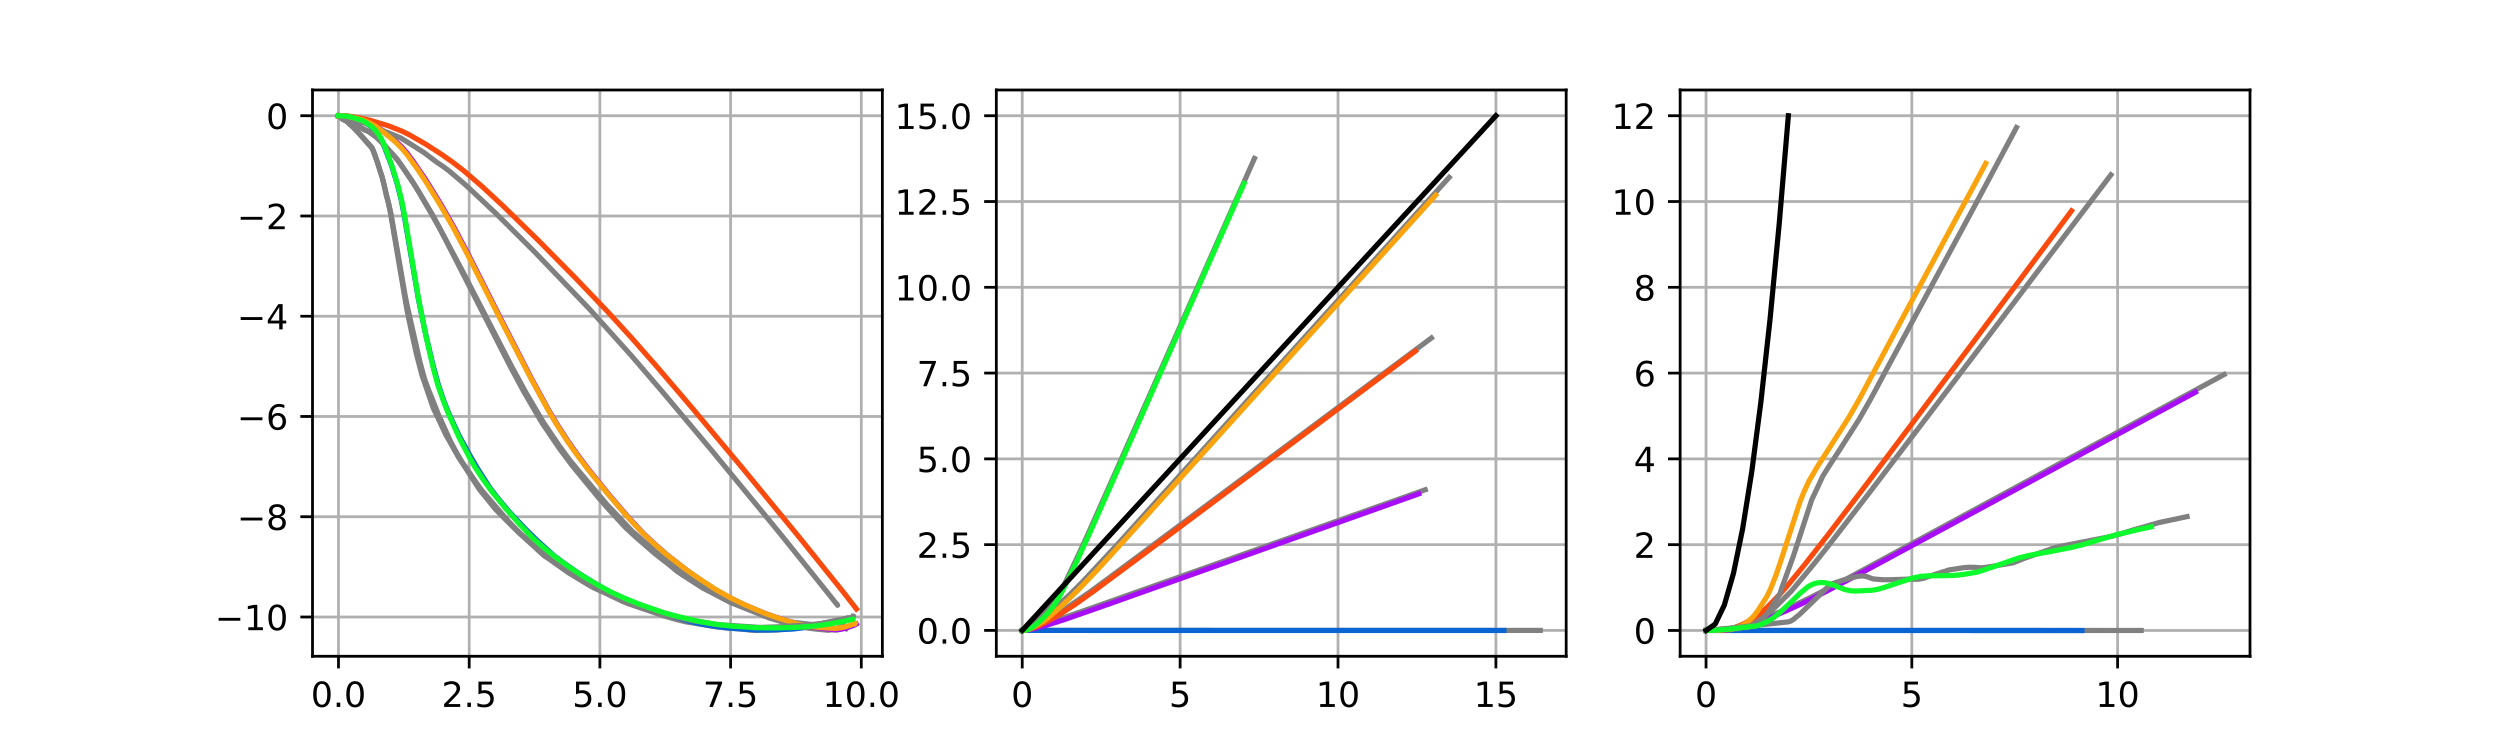 <?xml version="1.0" encoding="utf-8" standalone="no"?>
<!DOCTYPE svg PUBLIC "-//W3C//DTD SVG 1.1//EN"
  "http://www.w3.org/Graphics/SVG/1.1/DTD/svg11.dtd">
<!-- Created with matplotlib (https://matplotlib.org/) -->
<svg height="216pt" version="1.1" viewBox="0 0 720 216" width="720pt" xmlns="http://www.w3.org/2000/svg" xmlns:xlink="http://www.w3.org/1999/xlink">
 <defs>
  <style type="text/css">
*{stroke-linecap:butt;stroke-linejoin:round;}
  </style>
 </defs>
 <g id="figure_1">
  <g id="patch_1">
   <path d="M 0 216 
L 720 216 
L 720 0 
L 0 0 
z
" style="fill:#ffffff;"/>
  </g>
  <g id="axes_1">
   <g id="patch_2">
    <path d="M 90 189 
L 254.118 189 
L 254.118 25.92 
L 90 25.92 
z
" style="fill:#ffffff;"/>
   </g>
   <g id="matplotlib.axis_1">
    <g id="xtick_1">
     <g id="line2d_1">
      <path clip-path="url(#p89552510e3)" d="M 97.485 189 
L 97.485 25.92 
" style="fill:none;stroke:#b0b0b0;stroke-linecap:square;stroke-width:0.8;"/>
     </g>
     <g id="line2d_2">
      <defs>
       <path d="M 0 0 
L 0 3.5 
" id="m3de7fa07eb" style="stroke:#000000;stroke-width:0.8;"/>
      </defs>
      <g>
       <use style="stroke:#000000;stroke-width:0.8;" x="97.485" xlink:href="#m3de7fa07eb" y="189"/>
      </g>
     </g>
     <g id="text_1">
      <!-- 0.0 -->
      <defs>
       <path d="M 31.781 66.406 
Q 24.172 66.406 20.328 58.906 
Q 16.5 51.422 16.5 36.375 
Q 16.5 21.391 20.328 13.891 
Q 24.172 6.391 31.781 6.391 
Q 39.453 6.391 43.281 13.891 
Q 47.125 21.391 47.125 36.375 
Q 47.125 51.422 43.281 58.906 
Q 39.453 66.406 31.781 66.406 
z
M 31.781 74.219 
Q 44.047 74.219 50.516 64.516 
Q 56.984 54.828 56.984 36.375 
Q 56.984 17.969 50.516 8.266 
Q 44.047 -1.422 31.781 -1.422 
Q 19.531 -1.422 13.062 8.266 
Q 6.594 17.969 6.594 36.375 
Q 6.594 54.828 13.062 64.516 
Q 19.531 74.219 31.781 74.219 
z
" id="DejaVuSans-48"/>
       <path d="M 10.688 12.406 
L 21 12.406 
L 21 0 
L 10.688 0 
z
" id="DejaVuSans-46"/>
      </defs>
      <g transform="translate(89.534 203.598)scale(0.1 -0.1)">
       <use xlink:href="#DejaVuSans-48"/>
       <use x="63.623" xlink:href="#DejaVuSans-46"/>
       <use x="95.41" xlink:href="#DejaVuSans-48"/>
      </g>
     </g>
    </g>
    <g id="xtick_2">
     <g id="line2d_3">
      <path clip-path="url(#p89552510e3)" d="M 135.127 189 
L 135.127 25.92 
" style="fill:none;stroke:#b0b0b0;stroke-linecap:square;stroke-width:0.8;"/>
     </g>
     <g id="line2d_4">
      <g>
       <use style="stroke:#000000;stroke-width:0.8;" x="135.127" xlink:href="#m3de7fa07eb" y="189"/>
      </g>
     </g>
     <g id="text_2">
      <!-- 2.5 -->
      <defs>
       <path d="M 19.188 8.297 
L 53.609 8.297 
L 53.609 0 
L 7.328 0 
L 7.328 8.297 
Q 12.938 14.109 22.625 23.891 
Q 32.328 33.688 34.812 36.531 
Q 39.547 41.844 41.422 45.531 
Q 43.312 49.219 43.312 52.781 
Q 43.312 58.594 39.234 62.25 
Q 35.156 65.922 28.609 65.922 
Q 23.969 65.922 18.812 64.312 
Q 13.672 62.703 7.812 59.422 
L 7.812 69.391 
Q 13.766 71.781 18.938 73 
Q 24.125 74.219 28.422 74.219 
Q 39.75 74.219 46.484 68.547 
Q 53.219 62.891 53.219 53.422 
Q 53.219 48.922 51.531 44.891 
Q 49.859 40.875 45.406 35.406 
Q 44.188 33.984 37.641 27.219 
Q 31.109 20.453 19.188 8.297 
z
" id="DejaVuSans-50"/>
       <path d="M 10.797 72.906 
L 49.516 72.906 
L 49.516 64.594 
L 19.828 64.594 
L 19.828 46.734 
Q 21.969 47.469 24.109 47.828 
Q 26.266 48.188 28.422 48.188 
Q 40.625 48.188 47.75 41.5 
Q 54.891 34.812 54.891 23.391 
Q 54.891 11.625 47.562 5.094 
Q 40.234 -1.422 26.906 -1.422 
Q 22.312 -1.422 17.547 -0.641 
Q 12.797 0.141 7.719 1.703 
L 7.719 11.625 
Q 12.109 9.234 16.797 8.062 
Q 21.484 6.891 26.703 6.891 
Q 35.156 6.891 40.078 11.328 
Q 45.016 15.766 45.016 23.391 
Q 45.016 31 40.078 35.438 
Q 35.156 39.891 26.703 39.891 
Q 22.75 39.891 18.812 39.016 
Q 14.891 38.141 10.797 36.281 
z
" id="DejaVuSans-53"/>
      </defs>
      <g transform="translate(127.176 203.598)scale(0.1 -0.1)">
       <use xlink:href="#DejaVuSans-50"/>
       <use x="63.623" xlink:href="#DejaVuSans-46"/>
       <use x="95.41" xlink:href="#DejaVuSans-53"/>
      </g>
     </g>
    </g>
    <g id="xtick_3">
     <g id="line2d_5">
      <path clip-path="url(#p89552510e3)" d="M 172.769 189 
L 172.769 25.92 
" style="fill:none;stroke:#b0b0b0;stroke-linecap:square;stroke-width:0.8;"/>
     </g>
     <g id="line2d_6">
      <g>
       <use style="stroke:#000000;stroke-width:0.8;" x="172.769" xlink:href="#m3de7fa07eb" y="189"/>
      </g>
     </g>
     <g id="text_3">
      <!-- 5.0 -->
      <g transform="translate(164.818 203.598)scale(0.1 -0.1)">
       <use xlink:href="#DejaVuSans-53"/>
       <use x="63.623" xlink:href="#DejaVuSans-46"/>
       <use x="95.41" xlink:href="#DejaVuSans-48"/>
      </g>
     </g>
    </g>
    <g id="xtick_4">
     <g id="line2d_7">
      <path clip-path="url(#p89552510e3)" d="M 210.411 189 
L 210.411 25.92 
" style="fill:none;stroke:#b0b0b0;stroke-linecap:square;stroke-width:0.8;"/>
     </g>
     <g id="line2d_8">
      <g>
       <use style="stroke:#000000;stroke-width:0.8;" x="210.411" xlink:href="#m3de7fa07eb" y="189"/>
      </g>
     </g>
     <g id="text_4">
      <!-- 7.5 -->
      <defs>
       <path d="M 8.203 72.906 
L 55.078 72.906 
L 55.078 68.703 
L 28.609 0 
L 18.312 0 
L 43.219 64.594 
L 8.203 64.594 
z
" id="DejaVuSans-55"/>
      </defs>
      <g transform="translate(202.46 203.598)scale(0.1 -0.1)">
       <use xlink:href="#DejaVuSans-55"/>
       <use x="63.623" xlink:href="#DejaVuSans-46"/>
       <use x="95.41" xlink:href="#DejaVuSans-53"/>
      </g>
     </g>
    </g>
    <g id="xtick_5">
     <g id="line2d_9">
      <path clip-path="url(#p89552510e3)" d="M 248.053 189 
L 248.053 25.92 
" style="fill:none;stroke:#b0b0b0;stroke-linecap:square;stroke-width:0.8;"/>
     </g>
     <g id="line2d_10">
      <g>
       <use style="stroke:#000000;stroke-width:0.8;" x="248.053" xlink:href="#m3de7fa07eb" y="189"/>
      </g>
     </g>
     <g id="text_5">
      <!-- 10.0 -->
      <defs>
       <path d="M 12.406 8.297 
L 28.516 8.297 
L 28.516 63.922 
L 10.984 60.406 
L 10.984 69.391 
L 28.422 72.906 
L 38.281 72.906 
L 38.281 8.297 
L 54.391 8.297 
L 54.391 0 
L 12.406 0 
z
" id="DejaVuSans-49"/>
      </defs>
      <g transform="translate(236.921 203.598)scale(0.1 -0.1)">
       <use xlink:href="#DejaVuSans-49"/>
       <use x="63.623" xlink:href="#DejaVuSans-48"/>
       <use x="127.246" xlink:href="#DejaVuSans-46"/>
       <use x="159.033" xlink:href="#DejaVuSans-48"/>
      </g>
     </g>
    </g>
   </g>
   <g id="matplotlib.axis_2">
    <g id="ytick_1">
     <g id="line2d_11">
      <path clip-path="url(#p89552510e3)" d="M 90 177.692 
L 254.118 177.692 
" style="fill:none;stroke:#b0b0b0;stroke-linecap:square;stroke-width:0.8;"/>
     </g>
     <g id="line2d_12">
      <defs>
       <path d="M 0 0 
L -3.5 0 
" id="mcd91d9656c" style="stroke:#000000;stroke-width:0.8;"/>
      </defs>
      <g>
       <use style="stroke:#000000;stroke-width:0.8;" x="90" xlink:href="#mcd91d9656c" y="177.692"/>
      </g>
     </g>
     <g id="text_6">
      <!-- −10 -->
      <defs>
       <path d="M 10.594 35.5 
L 73.188 35.5 
L 73.188 27.203 
L 10.594 27.203 
z
" id="DejaVuSans-8722"/>
      </defs>
      <g transform="translate(61.895 181.491)scale(0.1 -0.1)">
       <use xlink:href="#DejaVuSans-8722"/>
       <use x="83.789" xlink:href="#DejaVuSans-49"/>
       <use x="147.412" xlink:href="#DejaVuSans-48"/>
      </g>
     </g>
    </g>
    <g id="ytick_2">
     <g id="line2d_13">
      <path clip-path="url(#p89552510e3)" d="M 90 148.82 
L 254.118 148.82 
" style="fill:none;stroke:#b0b0b0;stroke-linecap:square;stroke-width:0.8;"/>
     </g>
     <g id="line2d_14">
      <g>
       <use style="stroke:#000000;stroke-width:0.8;" x="90" xlink:href="#mcd91d9656c" y="148.82"/>
      </g>
     </g>
     <g id="text_7">
      <!-- −8 -->
      <defs>
       <path d="M 31.781 34.625 
Q 24.75 34.625 20.719 30.859 
Q 16.703 27.094 16.703 20.516 
Q 16.703 13.922 20.719 10.156 
Q 24.75 6.391 31.781 6.391 
Q 38.812 6.391 42.859 10.172 
Q 46.922 13.969 46.922 20.516 
Q 46.922 27.094 42.891 30.859 
Q 38.875 34.625 31.781 34.625 
z
M 21.922 38.812 
Q 15.578 40.375 12.031 44.719 
Q 8.5 49.078 8.5 55.328 
Q 8.5 64.062 14.719 69.141 
Q 20.953 74.219 31.781 74.219 
Q 42.672 74.219 48.875 69.141 
Q 55.078 64.062 55.078 55.328 
Q 55.078 49.078 51.531 44.719 
Q 48 40.375 41.703 38.812 
Q 48.828 37.156 52.797 32.312 
Q 56.781 27.484 56.781 20.516 
Q 56.781 9.906 50.312 4.234 
Q 43.844 -1.422 31.781 -1.422 
Q 19.734 -1.422 13.25 4.234 
Q 6.781 9.906 6.781 20.516 
Q 6.781 27.484 10.781 32.312 
Q 14.797 37.156 21.922 38.812 
z
M 18.312 54.391 
Q 18.312 48.734 21.844 45.562 
Q 25.391 42.391 31.781 42.391 
Q 38.141 42.391 41.719 45.562 
Q 45.312 48.734 45.312 54.391 
Q 45.312 60.062 41.719 63.234 
Q 38.141 66.406 31.781 66.406 
Q 25.391 66.406 21.844 63.234 
Q 18.312 60.062 18.312 54.391 
z
" id="DejaVuSans-56"/>
      </defs>
      <g transform="translate(68.258 152.619)scale(0.1 -0.1)">
       <use xlink:href="#DejaVuSans-8722"/>
       <use x="83.789" xlink:href="#DejaVuSans-56"/>
      </g>
     </g>
    </g>
    <g id="ytick_3">
     <g id="line2d_15">
      <path clip-path="url(#p89552510e3)" d="M 90 119.948 
L 254.118 119.948 
" style="fill:none;stroke:#b0b0b0;stroke-linecap:square;stroke-width:0.8;"/>
     </g>
     <g id="line2d_16">
      <g>
       <use style="stroke:#000000;stroke-width:0.8;" x="90" xlink:href="#mcd91d9656c" y="119.948"/>
      </g>
     </g>
     <g id="text_8">
      <!-- −6 -->
      <defs>
       <path d="M 33.016 40.375 
Q 26.375 40.375 22.484 35.828 
Q 18.609 31.297 18.609 23.391 
Q 18.609 15.531 22.484 10.953 
Q 26.375 6.391 33.016 6.391 
Q 39.656 6.391 43.531 10.953 
Q 47.406 15.531 47.406 23.391 
Q 47.406 31.297 43.531 35.828 
Q 39.656 40.375 33.016 40.375 
z
M 52.594 71.297 
L 52.594 62.312 
Q 48.875 64.062 45.094 64.984 
Q 41.312 65.922 37.594 65.922 
Q 27.828 65.922 22.672 59.328 
Q 17.531 52.734 16.797 39.406 
Q 19.672 43.656 24.016 45.922 
Q 28.375 48.188 33.594 48.188 
Q 44.578 48.188 50.953 41.516 
Q 57.328 34.859 57.328 23.391 
Q 57.328 12.156 50.688 5.359 
Q 44.047 -1.422 33.016 -1.422 
Q 20.359 -1.422 13.672 8.266 
Q 6.984 17.969 6.984 36.375 
Q 6.984 53.656 15.188 63.938 
Q 23.391 74.219 37.203 74.219 
Q 40.922 74.219 44.703 73.484 
Q 48.484 72.75 52.594 71.297 
z
" id="DejaVuSans-54"/>
      </defs>
      <g transform="translate(68.258 123.747)scale(0.1 -0.1)">
       <use xlink:href="#DejaVuSans-8722"/>
       <use x="83.789" xlink:href="#DejaVuSans-54"/>
      </g>
     </g>
    </g>
    <g id="ytick_4">
     <g id="line2d_17">
      <path clip-path="url(#p89552510e3)" d="M 90 91.076 
L 254.118 91.076 
" style="fill:none;stroke:#b0b0b0;stroke-linecap:square;stroke-width:0.8;"/>
     </g>
     <g id="line2d_18">
      <g>
       <use style="stroke:#000000;stroke-width:0.8;" x="90" xlink:href="#mcd91d9656c" y="91.076"/>
      </g>
     </g>
     <g id="text_9">
      <!-- −4 -->
      <defs>
       <path d="M 37.797 64.312 
L 12.891 25.391 
L 37.797 25.391 
z
M 35.203 72.906 
L 47.609 72.906 
L 47.609 25.391 
L 58.016 25.391 
L 58.016 17.188 
L 47.609 17.188 
L 47.609 0 
L 37.797 0 
L 37.797 17.188 
L 4.891 17.188 
L 4.891 26.703 
z
" id="DejaVuSans-52"/>
      </defs>
      <g transform="translate(68.258 94.875)scale(0.1 -0.1)">
       <use xlink:href="#DejaVuSans-8722"/>
       <use x="83.789" xlink:href="#DejaVuSans-52"/>
      </g>
     </g>
    </g>
    <g id="ytick_5">
     <g id="line2d_19">
      <path clip-path="url(#p89552510e3)" d="M 90 62.204 
L 254.118 62.204 
" style="fill:none;stroke:#b0b0b0;stroke-linecap:square;stroke-width:0.8;"/>
     </g>
     <g id="line2d_20">
      <g>
       <use style="stroke:#000000;stroke-width:0.8;" x="90" xlink:href="#mcd91d9656c" y="62.204"/>
      </g>
     </g>
     <g id="text_10">
      <!-- −2 -->
      <g transform="translate(68.258 66.004)scale(0.1 -0.1)">
       <use xlink:href="#DejaVuSans-8722"/>
       <use x="83.789" xlink:href="#DejaVuSans-50"/>
      </g>
     </g>
    </g>
    <g id="ytick_6">
     <g id="line2d_21">
      <path clip-path="url(#p89552510e3)" d="M 90 33.333 
L 254.118 33.333 
" style="fill:none;stroke:#b0b0b0;stroke-linecap:square;stroke-width:0.8;"/>
     </g>
     <g id="line2d_22">
      <g>
       <use style="stroke:#000000;stroke-width:0.8;" x="90" xlink:href="#mcd91d9656c" y="33.333"/>
      </g>
     </g>
     <g id="text_11">
      <!-- 0 -->
      <g transform="translate(76.638 37.132)scale(0.1 -0.1)">
       <use xlink:href="#DejaVuSans-48"/>
      </g>
     </g>
    </g>
   </g>
   <g id="line2d_23">
    <path clip-path="url(#p89552510e3)" d="M 97.486 33.333 
L 97.487 33.333 
L 97.569 33.43 
L 98.581 34.217 
L 99.27 34.634 
L 99.794 34.893 
L 101.562 36.532 
L 103.048 38.052 
L 107.187 42.76 
L 107.667 43.803 
L 108.71 46.774 
L 109.557 49.513 
L 110.094 51.165 
L 110.602 53.251 
L 111.212 56.013 
L 111.96 58.716 
L 112.318 60.548 
L 117.19 89.24 
L 118.58 95.842 
L 119.383 99.505 
L 119.986 102.177 
L 121.537 108.113 
L 124.831 117.663 
L 125.946 119.975 
L 128.335 125.089 
L 129.389 126.945 
L 131.917 131.468 
L 138.162 141.091 
L 142.366 146.254 
L 142.833 146.817 
L 146.782 150.813 
L 149.304 153.304 
L 156.715 160.065 
L 158.332 161.119 
L 159.467 161.956 
L 163.766 164.983 
L 165.6 166.105 
L 170.042 168.793 
L 171.433 169.511 
L 174.17 170.741 
L 179.152 173.125 
L 180.838 173.834 
L 191.372 177.434 
L 194.697 178.376 
L 197.421 179.074 
L 199.574 179.404 
L 202.467 179.904 
L 205.03 180.347 
L 208.525 180.797 
L 213.462 181.146 
L 215.532 181.406 
L 217.617 181.57 
L 219.165 181.511 
L 223.611 181.425 
L 225.503 181.283 
L 227.651 180.934 
L 230.868 180.53 
L 236.802 179.587 
L 239.944 178.878 
L 244.404 177.95 
L 244.402 177.95 
" style="fill:none;stroke:#808080;stroke-linecap:square;stroke-width:1.5;"/>
   </g>
   <g id="line2d_24">
    <path clip-path="url(#p89552510e3)" d="M 97.485 33.333 
L 97.485 33.333 
L 99.482 33.409 
L 101.194 33.81 
L 104.054 34.71 
L 105.361 35.425 
L 106.801 36.478 
L 108.05 37.726 
L 109.114 39.127 
L 109.993 40.647 
L 110.799 42.516 
L 112.848 47.949 
L 114.385 52.946 
L 115.52 57.436 
L 116.298 61.411 
L 117.947 71.102 
L 120.516 86.213 
L 122.499 95.831 
L 124.624 104.844 
L 126.222 110.728 
L 127.895 115.651 
L 129.306 119.169 
L 132.11 125.239 
L 135.159 130.861 
L 137.516 134.894 
L 141.134 140.558 
L 143.293 143.353 
L 146.662 147.404 
L 151.318 152.32 
L 154.688 155.627 
L 159.502 159.996 
L 162.108 161.955 
L 166.736 165.177 
L 173.324 169.245 
L 176.208 170.804 
L 180.536 172.829 
L 184.14 174.289 
L 190.94 176.639 
L 198.722 178.966 
L 201.631 179.649 
L 206.076 180.406 
L 210.547 180.941 
L 217.769 181.435 
L 221.668 181.435 
L 228.293 181.177 
L 232.469 180.653 
L 237.251 179.837 
L 243.781 178.35 
L 245.497 177.894 
L 245.469 177.902 
" style="fill:none;stroke:#0b64d4;stroke-linecap:square;stroke-width:1.5;"/>
   </g>
   <g id="line2d_25">
    <path clip-path="url(#p89552510e3)" d="M 97.485 33.333 
L 97.597 33.449 
L 99.206 34.404 
L 100.561 34.809 
L 104.738 37.301 
L 105.387 37.552 
L 106.14 37.832 
L 108.523 39.57 
L 109.451 40.443 
L 113.392 44.744 
L 114.331 45.829 
L 116.024 48.215 
L 120.052 54.294 
L 126.382 65.294 
L 128.109 68.605 
L 135.925 83.929 
L 147.168 105.95 
L 151.004 113.076 
L 156.093 121.775 
L 161.092 129.15 
L 164.489 133.699 
L 165.855 135.398 
L 172.304 143.252 
L 175.436 146.828 
L 180.258 152.055 
L 183.345 154.89 
L 188.582 159.428 
L 193.021 162.89 
L 194.864 164.444 
L 196.754 165.73 
L 202.489 169.414 
L 206.243 171.365 
L 210.365 173.52 
L 221.456 177.945 
L 226.648 179.529 
L 227.519 179.773 
L 230.914 180.468 
L 232.638 180.882 
L 234.71 181.148 
L 238.483 181.518 
L 239.633 181.392 
L 240.714 181.405 
L 241.05 181.413 
L 241.36 181.397 
L 241.802 181.189 
L 242.083 180.901 
L 241.873 180.987 
L 242.158 180.648 
L 242.179 180.663 
L 242.324 180.655 
L 242.645 180.535 
L 243.515 181.067 
L 243.746 181.025 
L 243.741 181.03 
" style="fill:none;stroke:#808080;stroke-linecap:square;stroke-width:1.5;"/>
   </g>
   <g id="line2d_26">
    <path clip-path="url(#p89552510e3)" d="M 97.485 33.333 
L 99.791 33.41 
L 102.109 33.879 
L 104.731 34.533 
L 106.404 35.19 
L 107.985 36.034 
L 109.466 37.036 
L 113.649 40.355 
L 115.574 42.182 
L 117.132 43.946 
L 118.703 46.063 
L 122.515 51.611 
L 126.958 58.827 
L 130.721 65.415 
L 134.938 73.405 
L 143.864 91.092 
L 152.89 108.702 
L 157.755 117.67 
L 160.28 121.941 
L 163.432 126.851 
L 166.299 130.916 
L 169.65 135.36 
L 175.367 142.438 
L 180.715 148.691 
L 185.317 153.656 
L 188.98 157.083 
L 192.316 159.978 
L 197.914 164.356 
L 202.538 167.587 
L 206.278 170.019 
L 209.927 172.038 
L 214.215 174.138 
L 220.283 176.684 
L 223.407 177.784 
L 229.143 179.505 
L 232.064 180.21 
L 235.892 180.863 
L 240.504 181.371 
L 242.046 181.263 
L 243.546 180.925 
L 245.994 180.064 
L 246.605 179.714 
L 246.605 179.714 
" style="fill:none;stroke:#a80dfa;stroke-linecap:square;stroke-width:1.5;"/>
   </g>
   <g id="line2d_27">
    <path clip-path="url(#p89552510e3)" d="M 97.485 33.333 
L 97.595 33.37 
L 98.52 33.798 
L 99.645 34.199 
L 103.089 35.035 
L 104.181 35.245 
L 104.956 35.45 
L 107.572 36.349 
L 109.767 37.402 
L 115.344 39.692 
L 117.779 41.198 
L 120.383 42.844 
L 122.338 44.097 
L 123.563 45.041 
L 125.783 46.717 
L 127.739 48.031 
L 129.428 49.309 
L 133.793 53.015 
L 135.024 54.133 
L 142.703 61.349 
L 154.085 72.667 
L 169.883 89.123 
L 181.892 102.493 
L 190.777 112.837 
L 204.585 129.257 
L 224.294 153.203 
L 237.881 170.106 
L 241.2 174.291 
L 241.225 174.323 
L 241.221 174.317 
" style="fill:none;stroke:#808080;stroke-linecap:square;stroke-width:1.5;"/>
   </g>
   <g id="line2d_28">
    <path clip-path="url(#p89552510e3)" d="M 97.485 33.333 
L 100.353 33.43 
L 103.886 34.023 
L 106.526 34.639 
L 111.715 36.175 
L 115.617 37.711 
L 117.768 38.754 
L 122.692 41.58 
L 127.19 44.481 
L 130.344 46.701 
L 133.414 49.052 
L 138.792 53.662 
L 144.854 59.287 
L 154.983 69.18 
L 165.546 79.878 
L 174.912 89.676 
L 181.863 97.276 
L 189.053 105.446 
L 199.362 117.515 
L 214.065 135.087 
L 229.9 154.376 
L 242.676 170.266 
L 246.658 175.391 
L 246.658 175.391 
" style="fill:none;stroke:#fa4a0d;stroke-linecap:square;stroke-width:1.5;"/>
   </g>
   <g id="line2d_29">
    <path clip-path="url(#p89552510e3)" d="M 98.892 34.318 
L 99.723 34.529 
L 100.558 34.837 
L 105.679 37.684 
L 106.195 37.929 
L 107.933 39.148 
L 109.415 40.461 
L 113.041 44.45 
L 114.23 45.741 
L 115.254 47.17 
L 118.755 52.206 
L 121.445 56.597 
L 124.597 61.952 
L 132.993 77.681 
L 147.351 105.508 
L 151.324 112.812 
L 156.459 121.58 
L 160.975 128.251 
L 163.52 131.746 
L 164.585 133.131 
L 166.414 135.332 
L 174.852 145.358 
L 182.142 153.054 
L 188.76 158.792 
L 190.638 160.196 
L 194.067 162.867 
L 195.642 164.114 
L 197.774 165.535 
L 202.269 168.435 
L 204.126 169.397 
L 207.273 171.136 
L 210.778 172.984 
L 214.782 174.613 
L 217.356 175.686 
L 219.566 176.745 
L 221.402 177.36 
L 223.926 178.108 
L 227.699 179.161 
L 230.843 179.494 
L 232.013 179.645 
L 234.157 179.926 
L 237.478 180.272 
L 239.474 180.875 
L 240.648 181.045 
L 241.116 180.946 
L 242.627 180.353 
L 242.867 180.285 
L 242.961 180.307 
L 242.717 180.187 
L 242.726 180.148 
L 242.832 179.417 
L 242.832 179.417 
" style="fill:none;stroke:#808080;stroke-linecap:square;stroke-width:1.5;"/>
   </g>
   <g id="line2d_30">
    <path clip-path="url(#p89552510e3)" d="M 97.485 33.333 
L 99.519 33.41 
L 101.577 33.827 
L 104.486 34.563 
L 106.151 35.234 
L 107.983 36.246 
L 109.44 37.28 
L 113.807 40.83 
L 115.688 42.701 
L 117.382 44.734 
L 120.456 49.013 
L 123.03 52.921 
L 126.709 58.893 
L 130.348 65.215 
L 134.458 72.932 
L 143.821 91.365 
L 152.623 108.454 
L 157.779 117.926 
L 160.304 122.194 
L 163.454 127.112 
L 166.323 131.176 
L 169.32 135.151 
L 175.233 142.447 
L 180.593 148.691 
L 185.211 153.645 
L 188.89 157.055 
L 192.012 159.751 
L 197.403 163.916 
L 201.545 166.8 
L 206.28 169.886 
L 210.442 172.207 
L 214.46 174.175 
L 220.517 176.742 
L 224.196 178.029 
L 230.237 179.845 
L 232.611 180.298 
L 236.115 180.711 
L 240.27 180.979 
L 241.971 180.833 
L 243.783 180.437 
L 246.06 179.676 
L 246.385 179.501 
L 246.374 179.511 
" style="fill:none;stroke:#faa30d;stroke-linecap:square;stroke-width:1.5;"/>
   </g>
   <g id="line2d_31">
    <path clip-path="url(#p89552510e3)" d="M 98.554 34.194 
L 99.256 34.632 
L 99.809 34.897 
L 101.752 36.674 
L 103.354 38.289 
L 107.051 42.409 
L 107.431 43.194 
L 108.726 46.863 
L 109.503 49.313 
L 110.007 50.835 
L 110.635 53.257 
L 111.347 56.353 
L 112.632 61.759 
L 114.365 71.747 
L 116.722 85.304 
L 117.272 88.043 
L 120.973 104.365 
L 122.306 109.241 
L 123.238 111.777 
L 126.332 119.54 
L 129.911 127.463 
L 131.66 130.657 
L 133.057 133.041 
L 134.293 134.797 
L 137.302 139.201 
L 138.914 141.416 
L 141.547 144.476 
L 146.003 149.649 
L 147.687 151.438 
L 149.975 153.743 
L 151.684 155.148 
L 154.013 157.157 
L 156.469 159.289 
L 161.152 162.599 
L 163.554 164.345 
L 165.163 165.546 
L 166.872 166.556 
L 169.541 168.067 
L 172.911 169.872 
L 175.654 170.994 
L 179.703 172.831 
L 180.895 173.341 
L 187.181 175.433 
L 188.981 176.166 
L 191.18 176.914 
L 193.29 177.39 
L 199.213 178.728 
L 203.452 179.354 
L 206.763 179.892 
L 218.813 180.694 
L 225.739 180.475 
L 228.276 180.234 
L 231.789 180.025 
L 235.921 179.647 
L 244.853 177.993 
L 245.825 177.456 
L 245.824 177.456 
" style="fill:none;stroke:#808080;stroke-linecap:square;stroke-width:1.5;"/>
   </g>
   <g id="line2d_32">
    <path clip-path="url(#p89552510e3)" d="M 97.485 33.333 
L 99.87 33.431 
L 101.872 33.928 
L 104.158 34.653 
L 105.481 35.342 
L 106.931 36.374 
L 107.995 37.395 
L 109.09 38.771 
L 110.002 40.287 
L 110.815 42.134 
L 113.093 48.41 
L 114.68 53.705 
L 115.833 58.474 
L 116.733 63.307 
L 118.102 71.578 
L 120.593 86.397 
L 122.697 96.889 
L 124.763 105.914 
L 126.037 110.671 
L 127.646 115.327 
L 129.239 119.37 
L 132.216 125.995 
L 135.037 131.436 
L 136.76 134.471 
L 139.165 138.134 
L 141.75 141.681 
L 145.642 146.459 
L 149.534 150.864 
L 153.4 154.911 
L 156.266 157.464 
L 159.705 160.261 
L 163.549 163.048 
L 167.744 165.858 
L 172.366 168.57 
L 175.778 170.419 
L 179.853 172.283 
L 184.305 174.077 
L 191.085 176.428 
L 195.142 177.526 
L 201.583 179.031 
L 206.328 179.811 
L 210.807 180.323 
L 217.713 180.775 
L 223.134 180.833 
L 229.158 180.695 
L 235.159 180.245 
L 238.667 179.756 
L 243.628 178.821 
L 245.643 178.321 
L 245.69 178.305 
L 245.658 178.317 
" style="fill:none;stroke:#0dfa2c;stroke-linecap:square;stroke-width:1.5;"/>
   </g>
   <g id="patch_3">
    <path d="M 90 189 
L 90 25.92 
" style="fill:none;stroke:#000000;stroke-linecap:square;stroke-linejoin:miter;stroke-width:0.8;"/>
   </g>
   <g id="patch_4">
    <path d="M 254.118 189 
L 254.118 25.92 
" style="fill:none;stroke:#000000;stroke-linecap:square;stroke-linejoin:miter;stroke-width:0.8;"/>
   </g>
   <g id="patch_5">
    <path d="M 90 189 
L 254.118 189 
" style="fill:none;stroke:#000000;stroke-linecap:square;stroke-linejoin:miter;stroke-width:0.8;"/>
   </g>
   <g id="patch_6">
    <path d="M 90 25.92 
L 254.118 25.92 
" style="fill:none;stroke:#000000;stroke-linecap:square;stroke-linejoin:miter;stroke-width:0.8;"/>
   </g>
  </g>
  <g id="axes_2">
   <g id="patch_7">
    <path d="M 286.941 189 
L 451.059 189 
L 451.059 25.92 
L 286.941 25.92 
z
" style="fill:#ffffff;"/>
   </g>
   <g id="matplotlib.axis_3">
    <g id="xtick_6">
     <g id="line2d_33">
      <path clip-path="url(#p7e44ba70e1)" d="M 294.401 189 
L 294.401 25.92 
" style="fill:none;stroke:#b0b0b0;stroke-linecap:square;stroke-width:0.8;"/>
     </g>
     <g id="line2d_34">
      <g>
       <use style="stroke:#000000;stroke-width:0.8;" x="294.401" xlink:href="#m3de7fa07eb" y="189"/>
      </g>
     </g>
     <g id="text_12">
      <!-- 0 -->
      <g transform="translate(291.22 203.598)scale(0.1 -0.1)">
       <use xlink:href="#DejaVuSans-48"/>
      </g>
     </g>
    </g>
    <g id="xtick_7">
     <g id="line2d_35">
      <path clip-path="url(#p7e44ba70e1)" d="M 339.875 189 
L 339.875 25.92 
" style="fill:none;stroke:#b0b0b0;stroke-linecap:square;stroke-width:0.8;"/>
     </g>
     <g id="line2d_36">
      <g>
       <use style="stroke:#000000;stroke-width:0.8;" x="339.875" xlink:href="#m3de7fa07eb" y="189"/>
      </g>
     </g>
     <g id="text_13">
      <!-- 5 -->
      <g transform="translate(336.693 203.598)scale(0.1 -0.1)">
       <use xlink:href="#DejaVuSans-53"/>
      </g>
     </g>
    </g>
    <g id="xtick_8">
     <g id="line2d_37">
      <path clip-path="url(#p7e44ba70e1)" d="M 385.348 189 
L 385.348 25.92 
" style="fill:none;stroke:#b0b0b0;stroke-linecap:square;stroke-width:0.8;"/>
     </g>
     <g id="line2d_38">
      <g>
       <use style="stroke:#000000;stroke-width:0.8;" x="385.348" xlink:href="#m3de7fa07eb" y="189"/>
      </g>
     </g>
     <g id="text_14">
      <!-- 10 -->
      <g transform="translate(378.986 203.598)scale(0.1 -0.1)">
       <use xlink:href="#DejaVuSans-49"/>
       <use x="63.623" xlink:href="#DejaVuSans-48"/>
      </g>
     </g>
    </g>
    <g id="xtick_9">
     <g id="line2d_39">
      <path clip-path="url(#p7e44ba70e1)" d="M 430.822 189 
L 430.822 25.92 
" style="fill:none;stroke:#b0b0b0;stroke-linecap:square;stroke-width:0.8;"/>
     </g>
     <g id="line2d_40">
      <g>
       <use style="stroke:#000000;stroke-width:0.8;" x="430.822" xlink:href="#m3de7fa07eb" y="189"/>
      </g>
     </g>
     <g id="text_15">
      <!-- 15 -->
      <g transform="translate(424.459 203.598)scale(0.1 -0.1)">
       <use xlink:href="#DejaVuSans-49"/>
       <use x="63.623" xlink:href="#DejaVuSans-53"/>
      </g>
     </g>
    </g>
   </g>
   <g id="matplotlib.axis_4">
    <g id="ytick_7">
     <g id="line2d_41">
      <path clip-path="url(#p7e44ba70e1)" d="M 286.941 181.561 
L 451.059 181.561 
" style="fill:none;stroke:#b0b0b0;stroke-linecap:square;stroke-width:0.8;"/>
     </g>
     <g id="line2d_42">
      <g>
       <use style="stroke:#000000;stroke-width:0.8;" x="286.941" xlink:href="#mcd91d9656c" y="181.561"/>
      </g>
     </g>
     <g id="text_16">
      <!-- 0.0 -->
      <g transform="translate(264.038 185.36)scale(0.1 -0.1)">
       <use xlink:href="#DejaVuSans-48"/>
       <use x="63.623" xlink:href="#DejaVuSans-46"/>
       <use x="95.41" xlink:href="#DejaVuSans-48"/>
      </g>
     </g>
    </g>
    <g id="ytick_8">
     <g id="line2d_43">
      <path clip-path="url(#p7e44ba70e1)" d="M 286.941 156.856 
L 451.059 156.856 
" style="fill:none;stroke:#b0b0b0;stroke-linecap:square;stroke-width:0.8;"/>
     </g>
     <g id="line2d_44">
      <g>
       <use style="stroke:#000000;stroke-width:0.8;" x="286.941" xlink:href="#mcd91d9656c" y="156.856"/>
      </g>
     </g>
     <g id="text_17">
      <!-- 2.5 -->
      <g transform="translate(264.038 160.655)scale(0.1 -0.1)">
       <use xlink:href="#DejaVuSans-50"/>
       <use x="63.623" xlink:href="#DejaVuSans-46"/>
       <use x="95.41" xlink:href="#DejaVuSans-53"/>
      </g>
     </g>
    </g>
    <g id="ytick_9">
     <g id="line2d_45">
      <path clip-path="url(#p7e44ba70e1)" d="M 286.941 132.151 
L 451.059 132.151 
" style="fill:none;stroke:#b0b0b0;stroke-linecap:square;stroke-width:0.8;"/>
     </g>
     <g id="line2d_46">
      <g>
       <use style="stroke:#000000;stroke-width:0.8;" x="286.941" xlink:href="#mcd91d9656c" y="132.151"/>
      </g>
     </g>
     <g id="text_18">
      <!-- 5.0 -->
      <g transform="translate(264.038 135.951)scale(0.1 -0.1)">
       <use xlink:href="#DejaVuSans-53"/>
       <use x="63.623" xlink:href="#DejaVuSans-46"/>
       <use x="95.41" xlink:href="#DejaVuSans-48"/>
      </g>
     </g>
    </g>
    <g id="ytick_10">
     <g id="line2d_47">
      <path clip-path="url(#p7e44ba70e1)" d="M 286.941 107.447 
L 451.059 107.447 
" style="fill:none;stroke:#b0b0b0;stroke-linecap:square;stroke-width:0.8;"/>
     </g>
     <g id="line2d_48">
      <g>
       <use style="stroke:#000000;stroke-width:0.8;" x="286.941" xlink:href="#mcd91d9656c" y="107.447"/>
      </g>
     </g>
     <g id="text_19">
      <!-- 7.5 -->
      <g transform="translate(264.038 111.246)scale(0.1 -0.1)">
       <use xlink:href="#DejaVuSans-55"/>
       <use x="63.623" xlink:href="#DejaVuSans-46"/>
       <use x="95.41" xlink:href="#DejaVuSans-53"/>
      </g>
     </g>
    </g>
    <g id="ytick_11">
     <g id="line2d_49">
      <path clip-path="url(#p7e44ba70e1)" d="M 286.941 82.742 
L 451.059 82.742 
" style="fill:none;stroke:#b0b0b0;stroke-linecap:square;stroke-width:0.8;"/>
     </g>
     <g id="line2d_50">
      <g>
       <use style="stroke:#000000;stroke-width:0.8;" x="286.941" xlink:href="#mcd91d9656c" y="82.742"/>
      </g>
     </g>
     <g id="text_20">
      <!-- 10.0 -->
      <g transform="translate(257.676 86.541)scale(0.1 -0.1)">
       <use xlink:href="#DejaVuSans-49"/>
       <use x="63.623" xlink:href="#DejaVuSans-48"/>
       <use x="127.246" xlink:href="#DejaVuSans-46"/>
       <use x="159.033" xlink:href="#DejaVuSans-48"/>
      </g>
     </g>
    </g>
    <g id="ytick_12">
     <g id="line2d_51">
      <path clip-path="url(#p7e44ba70e1)" d="M 286.941 58.037 
L 451.059 58.037 
" style="fill:none;stroke:#b0b0b0;stroke-linecap:square;stroke-width:0.8;"/>
     </g>
     <g id="line2d_52">
      <g>
       <use style="stroke:#000000;stroke-width:0.8;" x="286.941" xlink:href="#mcd91d9656c" y="58.037"/>
      </g>
     </g>
     <g id="text_21">
      <!-- 12.5 -->
      <g transform="translate(257.676 61.837)scale(0.1 -0.1)">
       <use xlink:href="#DejaVuSans-49"/>
       <use x="63.623" xlink:href="#DejaVuSans-50"/>
       <use x="127.246" xlink:href="#DejaVuSans-46"/>
       <use x="159.033" xlink:href="#DejaVuSans-53"/>
      </g>
     </g>
    </g>
    <g id="ytick_13">
     <g id="line2d_53">
      <path clip-path="url(#p7e44ba70e1)" d="M 286.941 33.333 
L 451.059 33.333 
" style="fill:none;stroke:#b0b0b0;stroke-linecap:square;stroke-width:0.8;"/>
     </g>
     <g id="line2d_54">
      <g>
       <use style="stroke:#000000;stroke-width:0.8;" x="286.941" xlink:href="#mcd91d9656c" y="33.333"/>
      </g>
     </g>
     <g id="text_22">
      <!-- 15.0 -->
      <g transform="translate(257.676 37.132)scale(0.1 -0.1)">
       <use xlink:href="#DejaVuSans-49"/>
       <use x="63.623" xlink:href="#DejaVuSans-53"/>
       <use x="127.246" xlink:href="#DejaVuSans-46"/>
       <use x="159.033" xlink:href="#DejaVuSans-48"/>
      </g>
     </g>
    </g>
   </g>
   <g id="line2d_55">
    <path clip-path="url(#p7e44ba70e1)" d="M 295.945 181.561 
L 443.599 181.563 
L 443.599 181.563 
" style="fill:none;stroke:#808080;stroke-linecap:square;stroke-width:1.5;"/>
   </g>
   <g id="line2d_56">
    <path clip-path="url(#p7e44ba70e1)" d="M 294.401 181.561 
L 294.401 181.561 
L 433.118 181.574 
L 433.118 181.574 
" style="fill:none;stroke:#0b64d4;stroke-linecap:square;stroke-width:1.5;"/>
   </g>
   <g id="line2d_57">
    <path clip-path="url(#p7e44ba70e1)" d="M 294.401 181.561 
L 294.528 181.494 
L 295.321 181.199 
L 298.66 180.344 
L 299.874 180 
L 302.929 179.04 
L 305.051 178.338 
L 313.964 175.251 
L 343.18 164.902 
L 410.465 141.049 
L 410.465 141.049 
" style="fill:none;stroke:#808080;stroke-linecap:square;stroke-width:1.5;"/>
   </g>
   <g id="line2d_58">
    <path clip-path="url(#p7e44ba70e1)" d="M 294.401 181.561 
L 294.401 181.561 
L 295.683 181.453 
L 298 181.001 
L 300.997 180.202 
L 306.421 178.486 
L 318.535 174.253 
L 379.213 152.678 
L 408.601 142.226 
L 408.601 142.226 
" style="fill:none;stroke:#a80dfa;stroke-linecap:square;stroke-width:1.5;"/>
   </g>
   <g id="line2d_59">
    <path clip-path="url(#p7e44ba70e1)" d="M 294.402 181.561 
L 294.537 181.49 
L 297.659 179.968 
L 299.096 179.443 
L 300.018 179.192 
L 301.354 178.604 
L 304.21 176.991 
L 306.03 175.853 
L 313.725 170.603 
L 318.604 167.022 
L 378.604 122.378 
L 412.238 97.338 
L 412.238 97.338 
" style="fill:none;stroke:#808080;stroke-linecap:square;stroke-width:1.5;"/>
   </g>
   <g id="line2d_60">
    <path clip-path="url(#p7e44ba70e1)" d="M 294.401 181.561 
L 294.401 181.561 
L 295.485 181.455 
L 296.894 181.093 
L 299.122 180.256 
L 301.114 179.284 
L 305.306 176.896 
L 309.819 173.938 
L 314.836 170.36 
L 327.165 161.223 
L 407.645 101.103 
L 407.645 101.103 
" style="fill:none;stroke:#fa4a0d;stroke-linecap:square;stroke-width:1.5;"/>
   </g>
   <g id="line2d_61">
    <path clip-path="url(#p7e44ba70e1)" d="M 294.401 181.561 
L 294.401 181.587 
L 294.509 181.504 
L 296.64 180.24 
L 300.079 178.045 
L 301.238 177.251 
L 302.045 176.692 
L 302.798 176.031 
L 307.988 171.345 
L 311.684 167.661 
L 321.888 156.723 
L 346.666 129.318 
L 417.355 51.081 
L 417.355 51.081 
" style="fill:none;stroke:#808080;stroke-linecap:square;stroke-width:1.5;"/>
   </g>
   <g id="line2d_62">
    <path clip-path="url(#p7e44ba70e1)" d="M 294.401 181.561 
L 294.401 181.561 
L 295.393 181.461 
L 296.564 181.115 
L 297.895 180.476 
L 300.765 178.752 
L 302.523 177.347 
L 306.328 173.967 
L 310.268 170.154 
L 315.902 164.263 
L 323.326 156.128 
L 386.731 85.84 
L 413.466 56.197 
L 413.466 56.197 
" style="fill:none;stroke:#faa30d;stroke-linecap:square;stroke-width:1.5;"/>
   </g>
   <g id="line2d_63">
    <path clip-path="url(#p7e44ba70e1)" d="M 294.401 181.561 
L 294.528 181.494 
L 296.851 180.13 
L 297.775 179.372 
L 300.091 177.166 
L 303.128 174.195 
L 306.061 169.328 
L 307.258 166.773 
L 310.375 160.263 
L 313.122 154.296 
L 321.5 135.482 
L 361.275 45.634 
L 361.275 45.634 
" style="fill:none;stroke:#808080;stroke-linecap:square;stroke-width:1.5;"/>
   </g>
   <g id="line2d_64">
    <path clip-path="url(#p7e44ba70e1)" d="M 294.401 181.561 
L 294.401 181.561 
L 295.317 181.481 
L 296.295 181.202 
L 297.278 180.689 
L 298.618 179.669 
L 300.839 177.616 
L 302.252 176.068 
L 303.515 174.387 
L 305.046 171.934 
L 306.401 169.36 
L 309.879 162.187 
L 313.998 153.156 
L 324.082 130.365 
L 358.297 52.847 
L 358.297 52.847 
" style="fill:none;stroke:#0dfa2c;stroke-linecap:square;stroke-width:1.5;"/>
   </g>
   <g id="line2d_65">
    <path clip-path="url(#p7e44ba70e1)" d="M 294.401 181.561 
L 309.559 165.091 
L 324.717 148.621 
L 339.875 132.151 
L 355.032 115.682 
L 370.19 99.212 
L 385.348 82.742 
L 400.506 66.272 
L 415.664 49.803 
L 430.822 33.333 
" style="fill:none;stroke:#000000;stroke-linecap:square;stroke-width:1.5;"/>
   </g>
   <g id="patch_8">
    <path d="M 286.941 189 
L 286.941 25.92 
" style="fill:none;stroke:#000000;stroke-linecap:square;stroke-linejoin:miter;stroke-width:0.8;"/>
   </g>
   <g id="patch_9">
    <path d="M 451.059 189 
L 451.059 25.92 
" style="fill:none;stroke:#000000;stroke-linecap:square;stroke-linejoin:miter;stroke-width:0.8;"/>
   </g>
   <g id="patch_10">
    <path d="M 286.941 189 
L 451.059 189 
" style="fill:none;stroke:#000000;stroke-linecap:square;stroke-linejoin:miter;stroke-width:0.8;"/>
   </g>
   <g id="patch_11">
    <path d="M 286.941 25.92 
L 451.059 25.92 
" style="fill:none;stroke:#000000;stroke-linecap:square;stroke-linejoin:miter;stroke-width:0.8;"/>
   </g>
  </g>
  <g id="axes_3">
   <g id="patch_12">
    <path d="M 483.882 189 
L 648 189 
L 648 25.92 
L 483.882 25.92 
z
" style="fill:#ffffff;"/>
   </g>
   <g id="matplotlib.axis_5">
    <g id="xtick_10">
     <g id="line2d_66">
      <path clip-path="url(#p883855e750)" d="M 491.342 189 
L 491.342 25.92 
" style="fill:none;stroke:#b0b0b0;stroke-linecap:square;stroke-width:0.8;"/>
     </g>
     <g id="line2d_67">
      <g>
       <use style="stroke:#000000;stroke-width:0.8;" x="491.342" xlink:href="#m3de7fa07eb" y="189"/>
      </g>
     </g>
     <g id="text_23">
      <!-- 0 -->
      <g transform="translate(488.161 203.598)scale(0.1 -0.1)">
       <use xlink:href="#DejaVuSans-48"/>
      </g>
     </g>
    </g>
    <g id="xtick_11">
     <g id="line2d_68">
      <path clip-path="url(#p883855e750)" d="M 550.604 189 
L 550.604 25.92 
" style="fill:none;stroke:#b0b0b0;stroke-linecap:square;stroke-width:0.8;"/>
     </g>
     <g id="line2d_69">
      <g>
       <use style="stroke:#000000;stroke-width:0.8;" x="550.604" xlink:href="#m3de7fa07eb" y="189"/>
      </g>
     </g>
     <g id="text_24">
      <!-- 5 -->
      <g transform="translate(547.423 203.598)scale(0.1 -0.1)">
       <use xlink:href="#DejaVuSans-53"/>
      </g>
     </g>
    </g>
    <g id="xtick_12">
     <g id="line2d_70">
      <path clip-path="url(#p883855e750)" d="M 609.866 189 
L 609.866 25.92 
" style="fill:none;stroke:#b0b0b0;stroke-linecap:square;stroke-width:0.8;"/>
     </g>
     <g id="line2d_71">
      <g>
       <use style="stroke:#000000;stroke-width:0.8;" x="609.866" xlink:href="#m3de7fa07eb" y="189"/>
      </g>
     </g>
     <g id="text_25">
      <!-- 10 -->
      <g transform="translate(603.504 203.598)scale(0.1 -0.1)">
       <use xlink:href="#DejaVuSans-49"/>
       <use x="63.623" xlink:href="#DejaVuSans-48"/>
      </g>
     </g>
    </g>
   </g>
   <g id="matplotlib.axis_6">
    <g id="ytick_14">
     <g id="line2d_72">
      <path clip-path="url(#p883855e750)" d="M 483.882 181.57 
L 648 181.57 
" style="fill:none;stroke:#b0b0b0;stroke-linecap:square;stroke-width:0.8;"/>
     </g>
     <g id="line2d_73">
      <g>
       <use style="stroke:#000000;stroke-width:0.8;" x="483.882" xlink:href="#mcd91d9656c" y="181.57"/>
      </g>
     </g>
     <g id="text_26">
      <!-- 0 -->
      <g transform="translate(470.52 185.37)scale(0.1 -0.1)">
       <use xlink:href="#DejaVuSans-48"/>
      </g>
     </g>
    </g>
    <g id="ytick_15">
     <g id="line2d_74">
      <path clip-path="url(#p883855e750)" d="M 483.882 156.864 
L 648 156.864 
" style="fill:none;stroke:#b0b0b0;stroke-linecap:square;stroke-width:0.8;"/>
     </g>
     <g id="line2d_75">
      <g>
       <use style="stroke:#000000;stroke-width:0.8;" x="483.882" xlink:href="#mcd91d9656c" y="156.864"/>
      </g>
     </g>
     <g id="text_27">
      <!-- 2 -->
      <g transform="translate(470.52 160.663)scale(0.1 -0.1)">
       <use xlink:href="#DejaVuSans-50"/>
      </g>
     </g>
    </g>
    <g id="ytick_16">
     <g id="line2d_76">
      <path clip-path="url(#p883855e750)" d="M 483.882 132.158 
L 648 132.158 
" style="fill:none;stroke:#b0b0b0;stroke-linecap:square;stroke-width:0.8;"/>
     </g>
     <g id="line2d_77">
      <g>
       <use style="stroke:#000000;stroke-width:0.8;" x="483.882" xlink:href="#mcd91d9656c" y="132.158"/>
      </g>
     </g>
     <g id="text_28">
      <!-- 4 -->
      <g transform="translate(470.52 135.957)scale(0.1 -0.1)">
       <use xlink:href="#DejaVuSans-52"/>
      </g>
     </g>
    </g>
    <g id="ytick_17">
     <g id="line2d_78">
      <path clip-path="url(#p883855e750)" d="M 483.882 107.452 
L 648 107.452 
" style="fill:none;stroke:#b0b0b0;stroke-linecap:square;stroke-width:0.8;"/>
     </g>
     <g id="line2d_79">
      <g>
       <use style="stroke:#000000;stroke-width:0.8;" x="483.882" xlink:href="#mcd91d9656c" y="107.452"/>
      </g>
     </g>
     <g id="text_29">
      <!-- 6 -->
      <g transform="translate(470.52 111.251)scale(0.1 -0.1)">
       <use xlink:href="#DejaVuSans-54"/>
      </g>
     </g>
    </g>
    <g id="ytick_18">
     <g id="line2d_80">
      <path clip-path="url(#p883855e750)" d="M 483.882 82.745 
L 648 82.745 
" style="fill:none;stroke:#b0b0b0;stroke-linecap:square;stroke-width:0.8;"/>
     </g>
     <g id="line2d_81">
      <g>
       <use style="stroke:#000000;stroke-width:0.8;" x="483.882" xlink:href="#mcd91d9656c" y="82.745"/>
      </g>
     </g>
     <g id="text_30">
      <!-- 8 -->
      <g transform="translate(470.52 86.544)scale(0.1 -0.1)">
       <use xlink:href="#DejaVuSans-56"/>
      </g>
     </g>
    </g>
    <g id="ytick_19">
     <g id="line2d_82">
      <path clip-path="url(#p883855e750)" d="M 483.882 58.039 
L 648 58.039 
" style="fill:none;stroke:#b0b0b0;stroke-linecap:square;stroke-width:0.8;"/>
     </g>
     <g id="line2d_83">
      <g>
       <use style="stroke:#000000;stroke-width:0.8;" x="483.882" xlink:href="#mcd91d9656c" y="58.039"/>
      </g>
     </g>
     <g id="text_31">
      <!-- 10 -->
      <g transform="translate(464.157 61.838)scale(0.1 -0.1)">
       <use xlink:href="#DejaVuSans-49"/>
       <use x="63.623" xlink:href="#DejaVuSans-48"/>
      </g>
     </g>
    </g>
    <g id="ytick_20">
     <g id="line2d_84">
      <path clip-path="url(#p883855e750)" d="M 483.882 33.333 
L 648 33.333 
" style="fill:none;stroke:#b0b0b0;stroke-linecap:square;stroke-width:0.8;"/>
     </g>
     <g id="line2d_85">
      <g>
       <use style="stroke:#000000;stroke-width:0.8;" x="483.882" xlink:href="#mcd91d9656c" y="33.333"/>
      </g>
     </g>
     <g id="text_32">
      <!-- 12 -->
      <g transform="translate(464.157 37.132)scale(0.1 -0.1)">
       <use xlink:href="#DejaVuSans-49"/>
       <use x="63.623" xlink:href="#DejaVuSans-50"/>
      </g>
     </g>
    </g>
   </g>
   <g id="line2d_86">
    <path clip-path="url(#p883855e750)" d="M 493.123 181.571 
L 616.656 181.571 
L 616.656 181.571 
" style="fill:none;stroke:#808080;stroke-linecap:square;stroke-width:1.5;"/>
   </g>
   <g id="line2d_87">
    <path clip-path="url(#p883855e750)" d="M 491.342 181.57 
L 491.342 181.57 
L 599.607 181.587 
L 599.607 181.587 
" style="fill:none;stroke:#0b64d4;stroke-linecap:square;stroke-width:1.5;"/>
   </g>
   <g id="line2d_88">
    <path clip-path="url(#p883855e750)" d="M 491.343 181.571 
L 491.455 181.571 
L 496.337 181.461 
L 499.195 180.84 
L 502.893 179.634 
L 504.686 179.251 
L 506.422 178.723 
L 511.609 176.658 
L 514.996 175.125 
L 521.311 172.143 
L 532.21 166.513 
L 640.54 107.869 
L 640.54 107.869 
" style="fill:none;stroke:#808080;stroke-linecap:square;stroke-width:1.5;"/>
   </g>
   <g id="line2d_89">
    <path clip-path="url(#p883855e750)" d="M 491.342 181.57 
L 491.342 181.57 
L 497.007 181.472 
L 499.121 181.195 
L 501.668 180.606 
L 505.538 179.433 
L 510.451 177.603 
L 514.186 176.029 
L 519.388 173.632 
L 527.066 169.757 
L 538.89 163.477 
L 576.347 143.244 
L 632.294 112.938 
L 632.294 112.938 
" style="fill:none;stroke:#a80dfa;stroke-linecap:square;stroke-width:1.5;"/>
   </g>
   <g id="line2d_90">
    <path clip-path="url(#p883855e750)" d="M 494.663 181.413 
L 498.158 181.399 
L 498.489 181.318 
L 499.101 181.197 
L 501.045 181.004 
L 506.577 177.939 
L 508.021 177.141 
L 509.09 176.609 
L 510.293 175.791 
L 511.816 174.327 
L 515.886 170.262 
L 516.941 169.023 
L 521.403 163.642 
L 523.753 160.755 
L 527.553 155.922 
L 538.773 141.384 
L 560.292 113.148 
L 607.946 50.352 
L 607.946 50.352 
" style="fill:none;stroke:#808080;stroke-linecap:square;stroke-width:1.5;"/>
   </g>
   <g id="line2d_91">
    <path clip-path="url(#p883855e750)" d="M 491.342 181.57 
L 495.771 181.463 
L 497.634 181.302 
L 499.253 180.898 
L 501.032 180.211 
L 503.161 179.128 
L 505.391 177.72 
L 507.35 176.322 
L 508.956 174.862 
L 512.524 171.25 
L 515.071 168.319 
L 519.686 162.681 
L 526.43 154.062 
L 537.778 139.161 
L 567.292 99.873 
L 596.602 60.725 
L 596.602 60.725 
" style="fill:none;stroke:#fa4a0d;stroke-linecap:square;stroke-width:1.5;"/>
   </g>
   <g id="line2d_92">
    <path clip-path="url(#p883855e750)" d="M 491.343 181.571 
L 491.455 181.571 
L 492.752 181.46 
L 502.282 180.68 
L 503.126 180.782 
L 503.933 180.449 
L 505.129 180.407 
L 506.04 180.144 
L 506.728 179.562 
L 507.692 178.451 
L 509.668 175.73 
L 512.58 171.079 
L 513.195 169.218 
L 514.588 165.384 
L 516.46 160.233 
L 521.786 143.915 
L 522.314 142.802 
L 523.143 141.068 
L 524.976 137.094 
L 526.685 134.373 
L 529.667 129.777 
L 535.494 120.649 
L 538.456 115.446 
L 539.661 113.249 
L 541.697 109.413 
L 556.792 81.385 
L 568.082 60.461 
L 580.747 36.724 
L 580.747 36.724 
" style="fill:none;stroke:#808080;stroke-linecap:square;stroke-width:1.5;"/>
   </g>
   <g id="line2d_93">
    <path clip-path="url(#p883855e750)" d="M 491.342 181.57 
L 491.342 181.57 
L 494.742 181.461 
L 499.009 181.066 
L 500.21 180.785 
L 501.529 180.25 
L 502.759 179.507 
L 504.059 178.439 
L 505.244 177.229 
L 506.256 175.859 
L 508.896 171.742 
L 509.85 169.757 
L 511.482 165.647 
L 512.743 161.919 
L 518.446 144.355 
L 519.557 141.627 
L 521.005 138.507 
L 523.336 134.491 
L 526.243 129.971 
L 532.284 120.505 
L 535.223 115.431 
L 538.687 108.962 
L 547.777 91.89 
L 569.242 52.045 
L 571.888 47.075 
L 571.888 47.075 
" style="fill:none;stroke:#faa30d;stroke-linecap:square;stroke-width:1.5;"/>
   </g>
   <g id="line2d_94">
    <path clip-path="url(#p883855e750)" d="M 491.343 181.571 
L 491.458 181.571 
L 492.773 181.46 
L 500.162 180.702 
L 513.824 179.219 
L 514.974 179.118 
L 515.376 178.995 
L 515.747 178.875 
L 516.536 178.376 
L 518.357 176.868 
L 524.321 171.106 
L 526.066 169.373 
L 527.665 168.104 
L 531.252 166.943 
L 534.912 165.995 
L 536.234 165.879 
L 537.443 165.993 
L 538.251 166.302 
L 539.498 166.74 
L 542.223 166.957 
L 543.986 166.974 
L 549.159 166.796 
L 550.553 166.799 
L 550.98 166.834 
L 552.6 166.809 
L 554.021 166.536 
L 557.29 165.414 
L 561.351 164.135 
L 565.422 163.507 
L 566.481 163.426 
L 566.891 163.369 
L 568.573 163.39 
L 570.706 163.523 
L 571.904 163.395 
L 576.533 162.639 
L 579.82 162.081 
L 581.637 161.354 
L 582.845 160.861 
L 591.496 157.819 
L 593.91 157.238 
L 596.354 156.767 
L 607.03 154.687 
L 610.463 153.848 
L 613.969 152.735 
L 621.789 150.499 
L 629.873 148.786 
L 629.873 148.786 
" style="fill:none;stroke:#808080;stroke-linecap:square;stroke-width:1.5;"/>
   </g>
   <g id="line2d_95">
    <path clip-path="url(#p883855e750)" d="M 491.342 181.57 
L 491.342 181.57 
L 494.824 181.465 
L 498.37 181.144 
L 505.941 180.241 
L 507.298 179.801 
L 509.029 178.985 
L 510.657 177.975 
L 512.361 176.641 
L 514.997 174.162 
L 518.489 170.813 
L 520.712 168.969 
L 521.972 168.286 
L 523.104 167.922 
L 524.277 167.765 
L 525.461 167.806 
L 526.854 168.094 
L 528.419 168.668 
L 531.306 169.785 
L 532.928 170.143 
L 534.346 170.219 
L 539.068 170.004 
L 540.951 169.68 
L 542.99 169.074 
L 550.896 166.455 
L 553.224 165.993 
L 555.365 165.827 
L 560.108 165.789 
L 562.712 165.722 
L 565.541 165.42 
L 569.294 164.802 
L 571.338 164.17 
L 581.464 160.678 
L 584.245 159.987 
L 591.247 158.712 
L 596.837 157.611 
L 600.066 156.812 
L 605.3 155.22 
L 609.871 153.917 
L 615.889 152.506 
L 619.604 151.707 
L 619.604 151.707 
" style="fill:none;stroke:#0dfa2c;stroke-linecap:square;stroke-width:1.5;"/>
   </g>
   <g id="line2d_96">
    <path clip-path="url(#p883855e750)" d="M 491.342 181.57 
L 493.976 179.74 
L 496.61 174.25 
L 499.244 165.099 
L 501.878 152.289 
L 504.512 135.818 
L 507.145 115.687 
L 509.779 91.896 
L 512.413 64.444 
L 515.047 33.333 
" style="fill:none;stroke:#000000;stroke-linecap:square;stroke-width:1.5;"/>
   </g>
   <g id="patch_13">
    <path d="M 483.882 189 
L 483.882 25.92 
" style="fill:none;stroke:#000000;stroke-linecap:square;stroke-linejoin:miter;stroke-width:0.8;"/>
   </g>
   <g id="patch_14">
    <path d="M 648 189 
L 648 25.92 
" style="fill:none;stroke:#000000;stroke-linecap:square;stroke-linejoin:miter;stroke-width:0.8;"/>
   </g>
   <g id="patch_15">
    <path d="M 483.882 189 
L 648 189 
" style="fill:none;stroke:#000000;stroke-linecap:square;stroke-linejoin:miter;stroke-width:0.8;"/>
   </g>
   <g id="patch_16">
    <path d="M 483.882 25.92 
L 648 25.92 
" style="fill:none;stroke:#000000;stroke-linecap:square;stroke-linejoin:miter;stroke-width:0.8;"/>
   </g>
  </g>
 </g>
 <defs>
  <clipPath id="p89552510e3">
   <rect height="163.08" width="164.118" x="90" y="25.92"/>
  </clipPath>
  <clipPath id="p7e44ba70e1">
   <rect height="163.08" width="164.118" x="286.941" y="25.92"/>
  </clipPath>
  <clipPath id="p883855e750">
   <rect height="163.08" width="164.118" x="483.882" y="25.92"/>
  </clipPath>
 </defs>
</svg>
